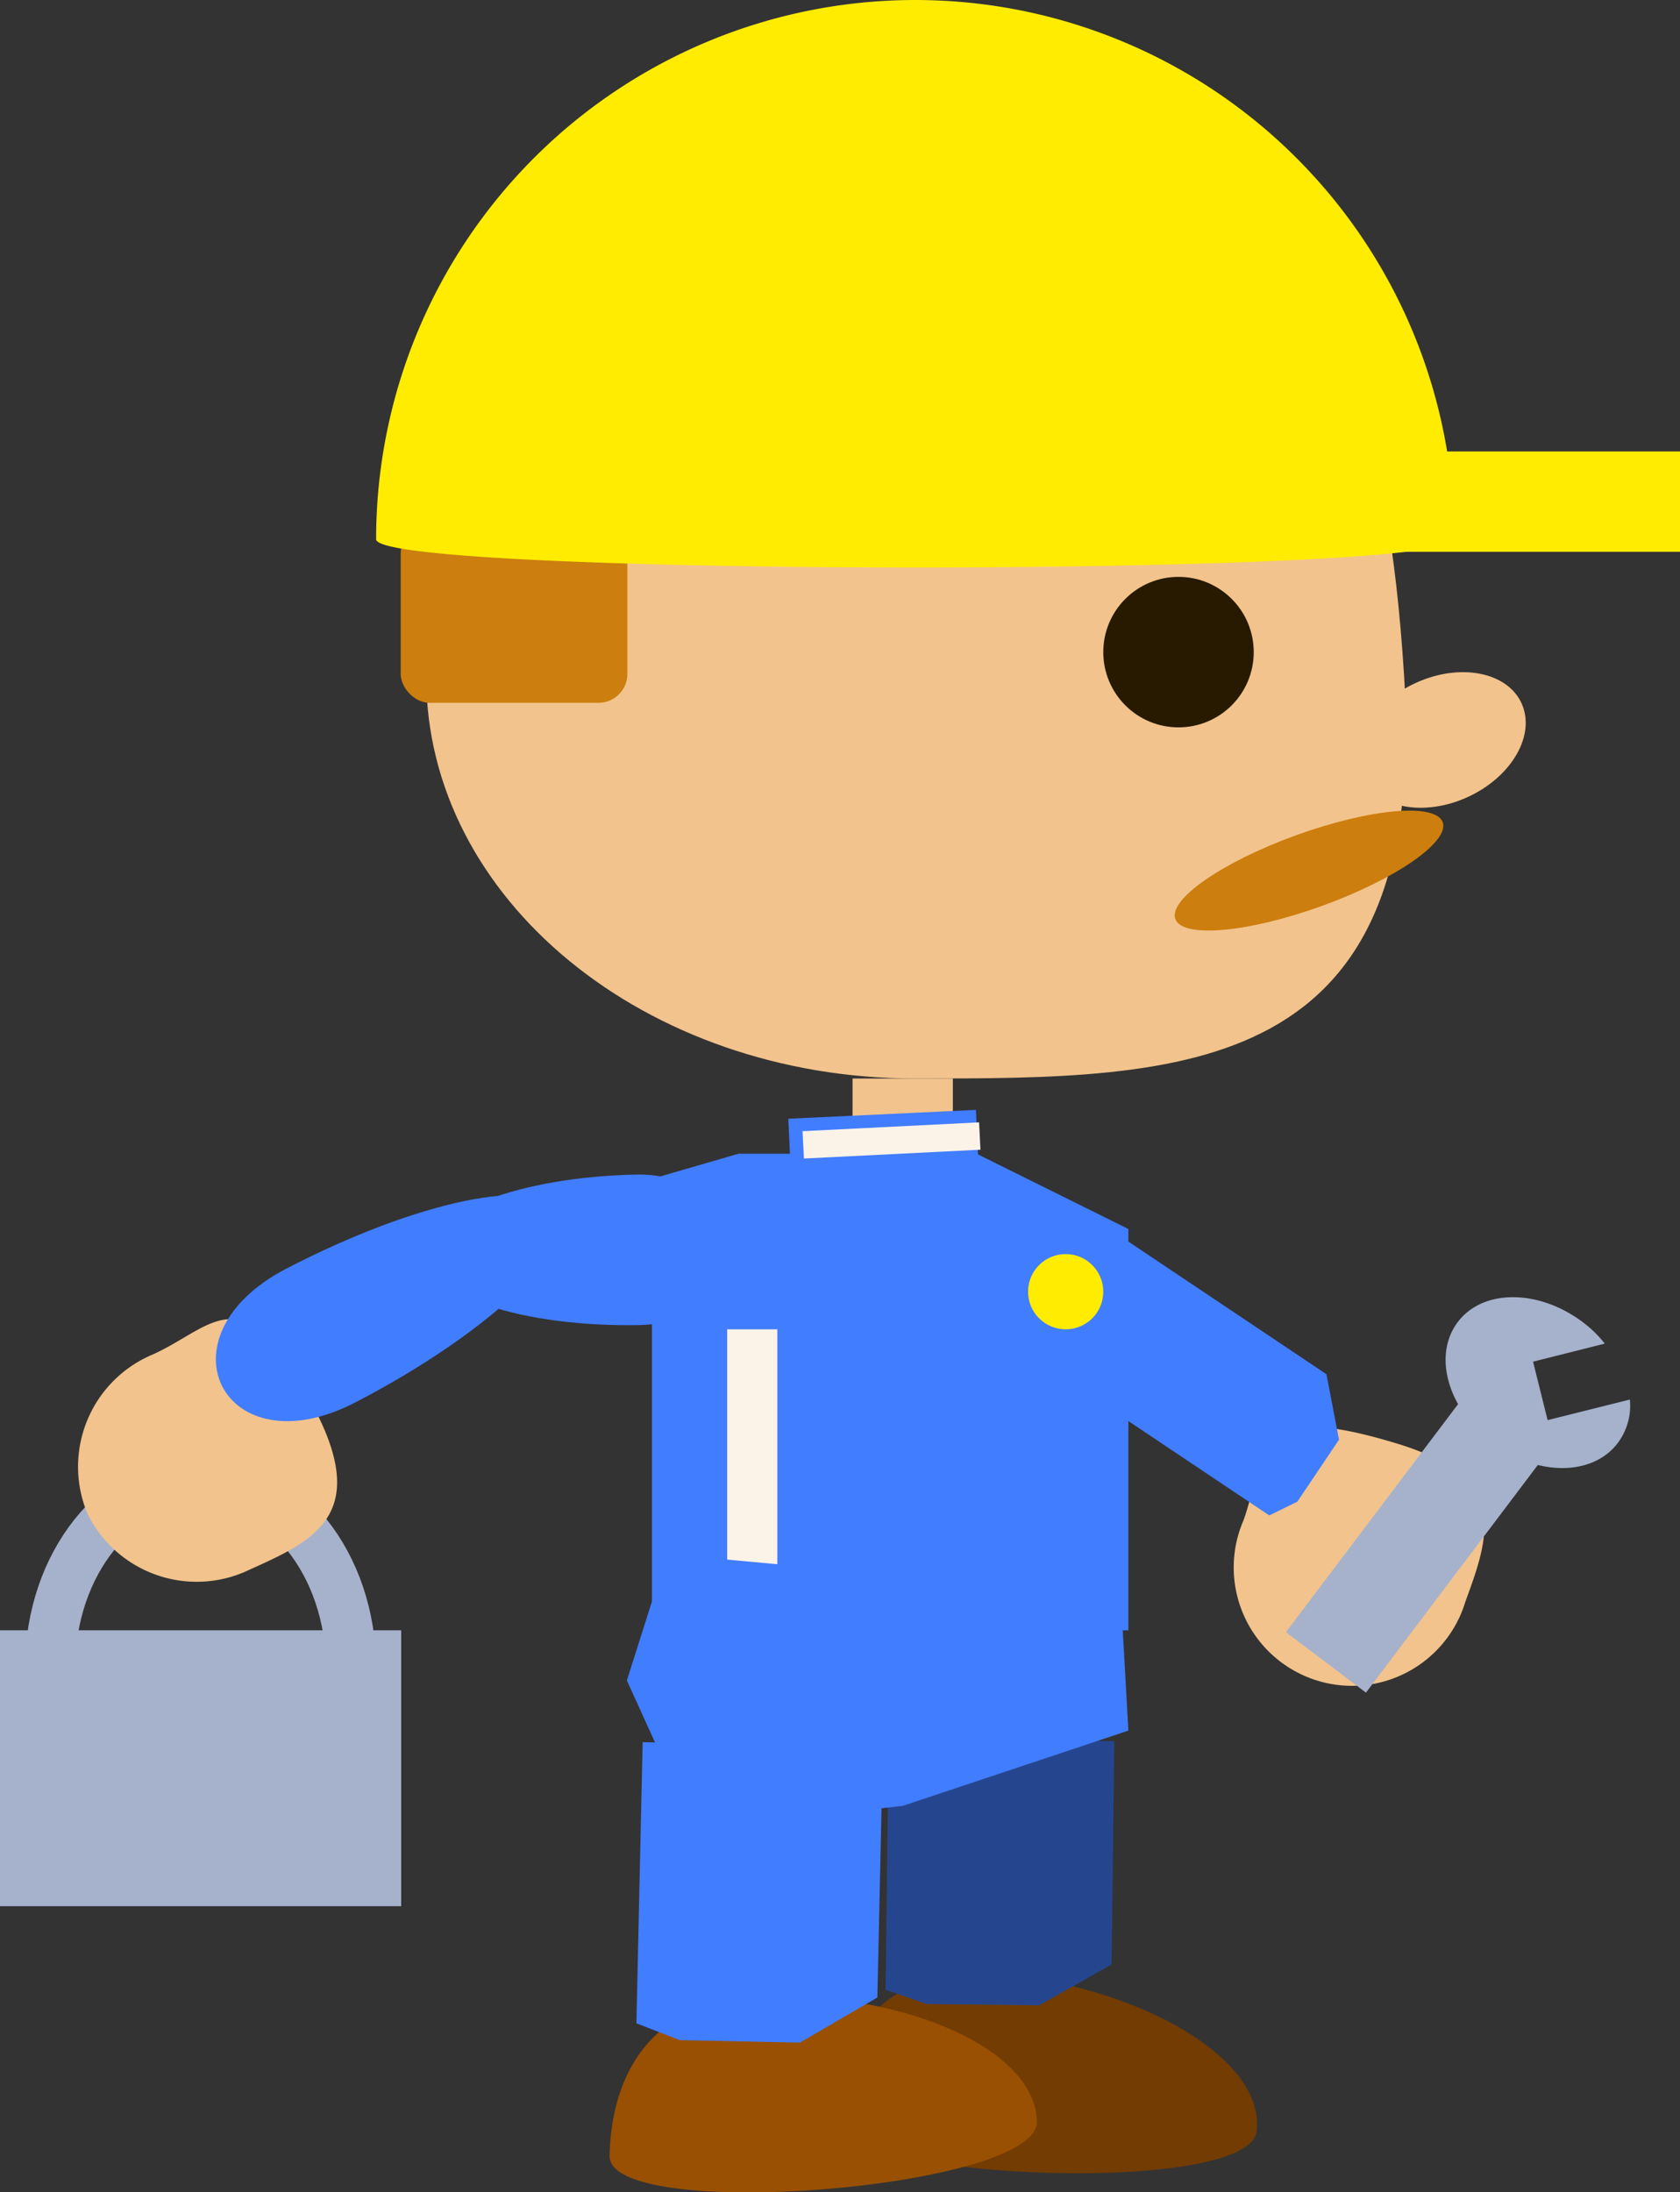 <svg xmlns="http://www.w3.org/2000/svg" viewBox="0 0 67 87.4"><rect x="0" y="0" width="67" height="87.4" fill="#333333" stroke="none"/><defs><style>.cls-1{fill:#f2c38c;}.cls-2{fill:#ffec00;}.cls-3{fill:#271a00;}.cls-4{fill:#cc7e0e;}.cls-5{fill:#417dff;}.cls-6{fill:#a6b2cc;}.cls-7{fill:none;stroke:#a6b2cc;stroke-miterlimit:10;stroke-width:2px;}.cls-8{fill:#fcf3e8;}.cls-9{fill:#733c02;}.cls-10{fill:#995002;}.cls-11{fill:#25468f;}</style></defs><title>man standing</title><g id="Layer_2" data-name="Layer 2"><g id="Layer_1-2" data-name="Layer 1"><path class="cls-1" d="M56,27c1,16-8.73,16-19.5,16S17,35.84,17,27s8.73-16,19.5-16S54.67,5.66,56,27Z"/><rect class="cls-2" x="41" y="18" width="26" height="4"/><circle class="cls-3" cx="47" cy="26" r="3"/><ellipse class="cls-1" cx="57.5" cy="29.5" rx="3.5" ry="2.5" transform="translate(-7.07 26.83) rotate(-24.79)"/><ellipse class="cls-4" cx="52.2" cy="34.71" rx="5.67" ry="1.5" transform="translate(-8.69 19.83) rotate(-19.89)"/><rect class="cls-4" x="15.98" y="20.93" width="9.04" height="7.09" rx="1.15"/><path class="cls-2" d="M58,21.5c0,1.5-43,1.5-43,0a21.5,21.5,0,0,1,43,0Z"/><polygon class="cls-5" points="45 65 26 65 26 47 29.45 46 38.95 46 45 49 45 65"/><rect class="cls-6" y="65" width="16" height="11"/><ellipse class="cls-7" cx="8" cy="66.5" rx="6" ry="7.5"/><path class="cls-1" d="M12.58,56.24c2.16,4.19-.11,5.21-2.62,6.34a4.85,4.85,0,0,1-6.48-2.25A4.85,4.85,0,0,1,6.1,54C8.61,52.86,9.69,50.65,12.58,56.24Z"/><path class="cls-1" d="M55.73,57.56c4.51,1.37,3.66,3.71,2.71,6.3a4.72,4.72,0,1,1-8.85-3.24C50.54,58,49.72,55.72,55.73,57.56Z"/><path class="cls-5" d="M22.28,48.33c.76,1.47-2.86,4.86-8.1,7.58s-8-2.61-2.76-5.33S21.52,46.86,22.28,48.33Z"/><path class="cls-5" d="M17,50c0,1.65,3.84,2.92,8.51,2.83s4.55-6.09-.12-6S17,48.35,17,50Z"/><rect class="cls-1" x="34" y="43" width="4" height="3"/><rect class="cls-5" x="33.75" y="42.17" width="3" height="7.49" transform="translate(79.46 8.56) rotate(87.31)"/><rect class="cls-8" x="29" y="53" width="2" height="12"/><rect class="cls-8" x="34.94" y="41.77" width="1.09" height="7.04" transform="matrix(0.05, 1, -1, 0.05, 79.07, 7.72)"/><path class="cls-9" d="M50.11,85c.37-2.65-3.88-5.44-9.51-6.23S33.41,81.62,33,84.27,49.74,87.62,50.11,85Z"/><path class="cls-10" d="M41.35,84.62c0-2.68-4.51-4.94-10.18-5.06s-6.8,3.71-6.86,6.39S41.29,87.29,41.35,84.62Z"/><polygon class="cls-5" points="35.21 69.67 25.63 69.46 25.38 80.67 27.11 81.34 31.9 81.44 34.99 79.64 35.21 69.67"/><polygon class="cls-5" points="44.61 49.24 41.3 54.18 50.62 60.42 51.74 59.87 53.4 57.4 52.9 54.79 44.61 49.24"/><polygon class="cls-11" points="44.44 69.42 35.44 69.31 35.32 79.33 36.95 79.9 41.45 79.95 44.33 78.32 44.44 69.42"/><polygon class="cls-5" points="44.7 63.63 45 69 36 72 27.71 72.95 26.35 69.97 25 67 26.6 61.96 44.7 63.63"/><circle class="cls-2" cx="42.5" cy="51.5" r="1.5"/><rect class="cls-6" x="54.79" y="54.6" width="4" height="13" transform="translate(48.3 -21.89) rotate(37.06)"/><path class="cls-6" d="M65,55.8l-3.28.82-.58-2.33L64,53.57a4.68,4.68,0,0,0-.87-.85c-1.76-1.33-4-1.34-5,0s-.38,3.47,1.39,4.81,4,1.33,5,0A2.47,2.47,0,0,0,65,55.8Z"/></g></g></svg>